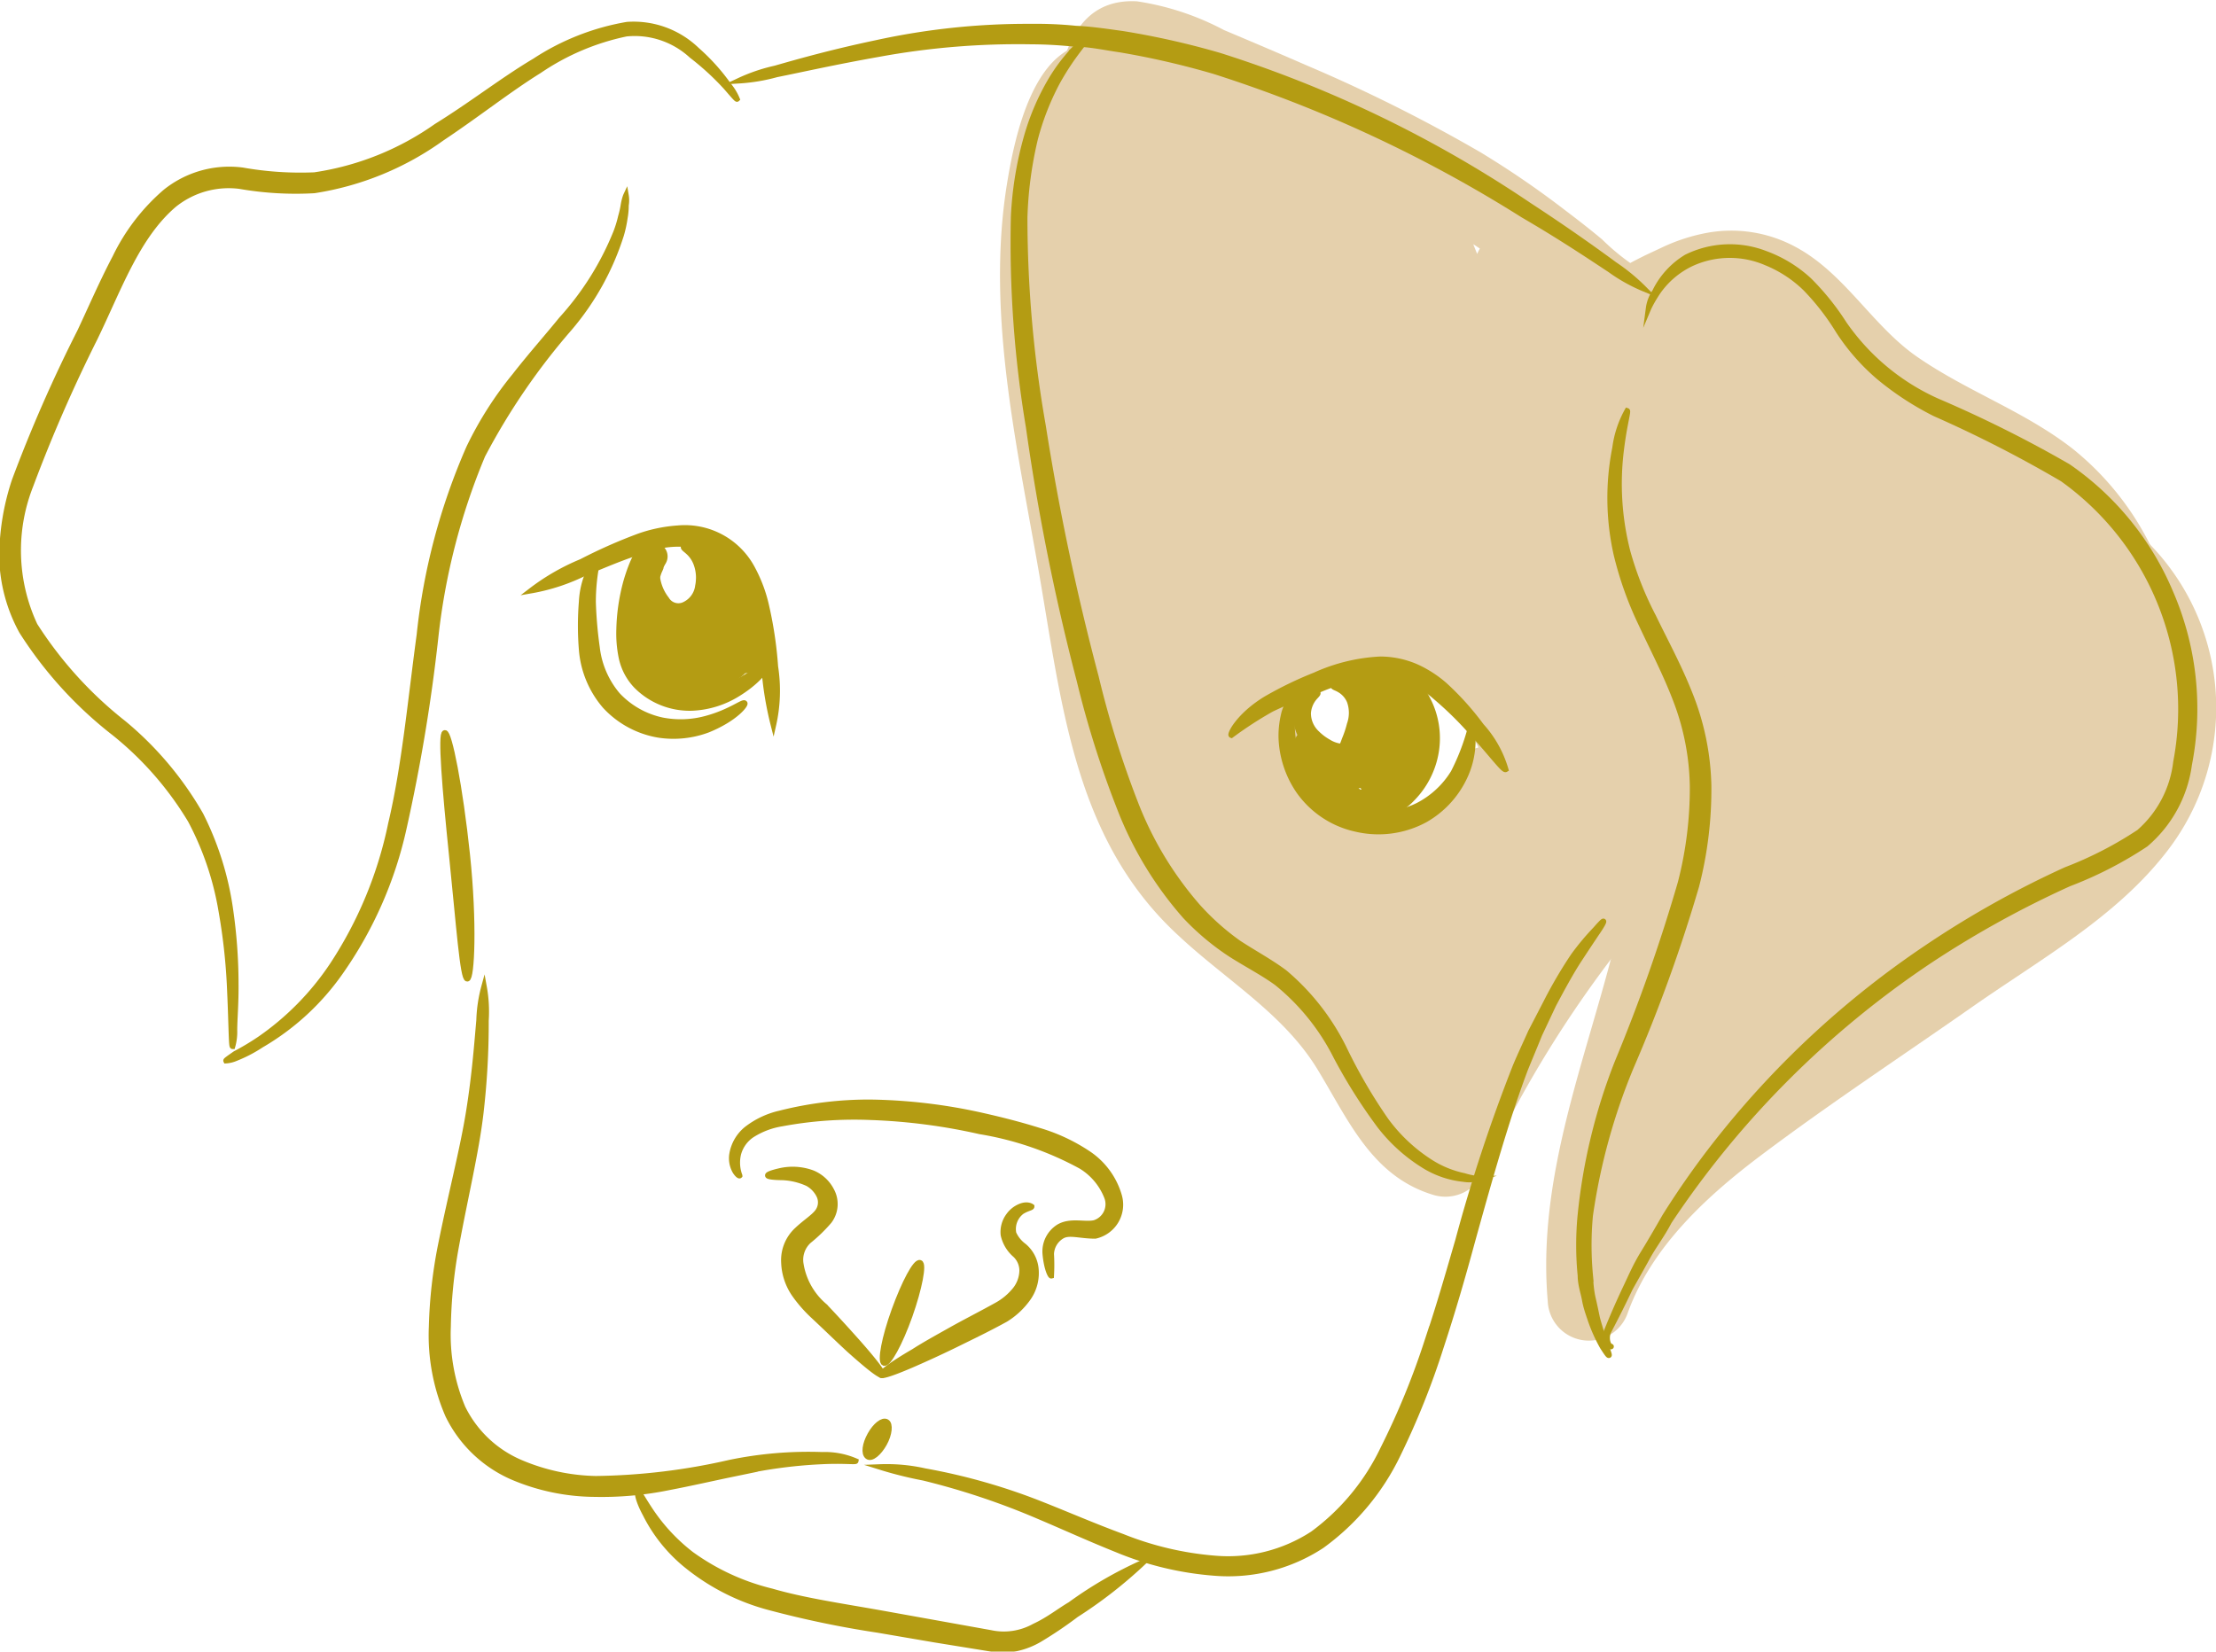 <svg xmlns="http://www.w3.org/2000/svg" viewBox="0 0 101.77 75.86"><defs><style>.cls-1{fill:#e5d0ac;}.cls-2,.cls-3{fill:#b49c13;}.cls-2{stroke:#b49c13;stroke-miterlimit:10;stroke-width:0.25px;}</style></defs><g id="Layer_2" data-name="Layer 2"><g id="risba"><path class="cls-1" d="M53.29,12a6.25,6.25,0,0,0,.27,6,1.89,1.89,0,0,0,3.24,0,6.78,6.78,0,0,0-.13-6.47,1.89,1.89,0,0,0-2.11-.86,4.74,4.74,0,0,0-3.3,4.51,8.86,8.86,0,0,0,2.23,6.38,1.89,1.89,0,0,0,3.14-.83,12,12,0,0,0-2.42-10.14,1.88,1.88,0,0,0-2.94.38,16.58,16.58,0,0,0,.16,13.75c.81,1.76,3.48.79,3.49-1a30.79,30.79,0,0,0-1.14-8.54,1.89,1.89,0,0,0-3.61,0,15,15,0,0,0-.29,6.26q.36,3.39.74,6.76l3.68-.5a50.79,50.79,0,0,1-2.55-9.53c-.47-2.9-.93-6.22-.38-9.13.25-1.36,1.13-2.44,1.38-3.76A2.69,2.69,0,0,0,50.44,2c-2.92-.21-3.84,4.26-4.19,6.42-1,6.13.54,12.41,1.56,18.44S49.52,38.76,54.15,43c2.14,2,4.77,3.55,6.32,6.06,1.45,2.36,2.52,5,5.41,5.84A1.91,1.91,0,0,0,68,54.07a52.76,52.76,0,0,1,9.72-14.41c1.69-1.79-.82-4.17-2.65-2.66L72.2,39.37a1.89,1.89,0,0,0,0,2.65,1.91,1.91,0,0,0,2.65,0c5.46-4.41,2.18-11.77,1.34-17.36l-3.62,1c.54,2.42,1.17,5.05.55,7.52-.55,2.2-2.12,3.85-3.71,5.38-3.24,3.13-7.16,6.68-6.67,11.65.17,1.71,2.55,2.74,3.5.95,2.32-4.35,7.39-6.33,9.86-10.65A1.89,1.89,0,0,0,73.53,38q-3.19,1.69-6.21,3.69l2.57,2.57a40.91,40.91,0,0,1,2.79-5.33c1.16-1.87-1.41-3.66-3-2.27l-3.41,3.07,3.13,1.82.84-4.86c.34-2-2.34-3.44-3.43-1.45-.93,1.72-3.12,4.31-5,2.15a13.36,13.36,0,0,1-2.78-7.17,1.91,1.91,0,0,0-1.63-1.84,1.85,1.85,0,0,0-2,1.34L55.16,31c-.25,1.48,1.26,3.1,2.76,2.12,2-1.35,4.36-2.65,6.84-1.7a5.71,5.71,0,0,1,3.61,4.46c.4,2.37,4,1.36,3.62-1a9.41,9.41,0,0,0-5.91-7c-3.56-1.4-7,0-10.06,2L58.78,32,59,30.67l-3.68-.5c.38,3.71,1.75,8.68,5.09,10.86,3.82,2.5,7.85-.57,9.69-4l-3.42-1.44-.84,4.86A1.89,1.89,0,0,0,69,42.33l3.42-3.07-3-2.27a41.44,41.44,0,0,0-2.79,5.32c-.67,1.55.83,3.72,2.57,2.57a68.11,68.11,0,0,1,6.21-3.69l-2.57-2.57C70.41,42.9,65.35,44.85,63,49.27l3.49.94c-.48-4.83,4.72-7.74,7.44-11a12.27,12.27,0,0,0,3-6.45,23.83,23.83,0,0,0-.79-8.14,1.9,1.9,0,0,0-2.31-1.31,1.93,1.93,0,0,0-1.31,2.31c.63,4.14,3.72,10.41-.37,13.71L74.85,42l2.87-2.36L75.07,37A56,56,0,0,0,64.76,52.18l2.12-.87c-1.2-.34-1.79-1.64-2.35-2.65A19.27,19.27,0,0,0,62,44.94c-2.16-2.35-5.13-3.94-7-6.54-2.12-2.91-2.56-6.7-3.14-10.15-.65-3.82-1.42-7.64-1.88-11.48a31.73,31.73,0,0,1-.22-6.16,15,15,0,0,1,.54-3,12.37,12.37,0,0,1,.45-1.38c.07-.18.17-.35.23-.52.32-.86.35.16-.51,0l-.95-.26c-.14-1-.31-1.21-.5-.74a7,7,0,0,0-.36.66,10.62,10.62,0,0,0-.5,1.21,12.64,12.64,0,0,0-.59,2.91,30.83,30.83,0,0,0,.16,6.37,51.48,51.48,0,0,0,3,12.77A1.9,1.9,0,0,0,52.74,30a1.85,1.85,0,0,0,1.63-1.84l-.69-6.27a14,14,0,0,1,.1-5.76H50.17a27.1,27.1,0,0,1,1,7.55l3.49-.95a12.46,12.46,0,0,1-.15-10l-2.95.38A8,8,0,0,1,53,19.69l3.13-.83a5,5,0,0,1-1.15-3c0-.49,0-1.52.56-1.67l-2.11-.86a2.88,2.88,0,0,1,.12,2.69H56.8a2.36,2.36,0,0,1-.27-2.21,1.94,1.94,0,0,0-.67-2.57,1.89,1.89,0,0,0-2.57.68Z"/><path class="cls-1" d="M78.31,32.81l.34,3.56a1.88,1.88,0,0,0,3.75,0,19.71,19.71,0,0,0-2-11c-1-2-3.78-.51-3.43,1.45l1.55,8.61,3.61-1a47.24,47.24,0,0,0-3.53-10.27,1.86,1.86,0,0,0-2.34-.76,1.91,1.91,0,0,0-1.09,2.21,58.16,58.16,0,0,0,2.11,9.09c.6,1.89,4,1.69,3.68-.5l-2-15.5-3.68.49q2,7.86,4.51,15.58c.63,2,3.72,1.69,3.69-.49L83.19,18l-3.69.5L82,33.67c.34,2.14,3.64,1.54,3.68-.5l.23-11.88-3.69.49,2.15,12.56c.36,2.12,3.67,1.56,3.68-.5l0-8.87-3.68.5a57.89,57.89,0,0,1,.87,8.61,1.88,1.88,0,0,0,3.68.5l1.9-7-3.68-.5.37,7.63c.1,2.05,3.14,2.63,3.68.5l1.86-7.28-3.68-.5L89,34.78c-.11,2.15,3.11,2.5,3.68.5L94.77,28l-3.68-.5a55,55,0,0,0,.11,6.91,1.88,1.88,0,0,0,3.68.5l2.35-6.27-3.68-.5L93.81,34c.08,1.69,2.68,2.76,3.49.94a17.41,17.41,0,0,0,1.47-5.39c.23-2.08-3.29-2.57-3.68-.49a12.26,12.26,0,0,0,.06,5c.41,1.85,3.14,1.72,3.62,0l.57-2-3.69-.5A8.73,8.73,0,0,0,96,34.63a1.89,1.89,0,0,0,3.61,0,13.24,13.24,0,0,0-4.4-14C93,18.9,90.39,18,88.09,16.42,86,15,84.72,12.53,82.42,11.32a6.2,6.2,0,0,0-4-.63,8.43,8.43,0,0,0-2.08.67l-.79.37c-.26.13-.52.26-.77.4.27.16.32.16.16,0A10.33,10.33,0,0,1,73.58,11c-.56-.47-1.13-.91-1.71-1.35A42.16,42.16,0,0,0,68,7,72.2,72.2,0,0,0,60,3c-1.26-.55-2.53-1.09-3.79-1.62a12.42,12.42,0,0,0-4-1.32c-3.86-.2-3.77,4.87-3.91,7.53a40.76,40.76,0,0,0,1,11.12A1.86,1.86,0,0,0,51.37,20,1.9,1.9,0,0,0,53,18.16L54.72,4.6H51q.16,3.63.32,7.27a21.43,21.43,0,0,0,1,6.51,1.88,1.88,0,0,0,3.68-.5q.42-6.3.51-12.62H52.69c.45,5.33,1,10.68,3.41,15.53,1,2,3.79.52,3.43-1.44A81.37,81.37,0,0,1,58.24,4.57l-3.69.5L61,24.15a1.88,1.88,0,0,0,3.62-1q-1.21-8.91-3.29-17.67L57.88,6.92A148,148,0,0,1,64.6,26c.65,2.34,4.16,1.36,3.61-1L64.4,8.49l-3.62,1,6.85,17.06a1.88,1.88,0,0,0,3.62-1,98.94,98.94,0,0,0-4-15.33l-3.61,1a89.06,89.06,0,0,0,7.92,15.91A1.89,1.89,0,0,0,75,25.67q-1.65-7-3.61-13.86L68,13.25l5.78,11.14c.82,1.58,3.71.92,3.49-.95A50.51,50.51,0,0,0,75.31,14l-3.62,1,3.71,9.58a1.88,1.88,0,0,0,3.62-1l-1.27-6L74.33,19a14.58,14.58,0,0,1,1.79,3.26c.71,1.88,3.7,1.75,3.68-.5a52.47,52.47,0,0,0-.42-6.39l-3.69.5,1.37,3.24a1.9,1.9,0,0,0,2,1.34,1.86,1.86,0,0,0,1.63-1.84l-.17-4-3.69.49a41.87,41.87,0,0,0,2.9,6.53c1.07,1.95,3.81.56,3.42-1.44a39,39,0,0,1-.65-5.7l-3.68.5a40.56,40.56,0,0,0,3.57,7.82,1.89,1.89,0,0,0,3.5-.95A22.4,22.4,0,0,0,85.5,17l-3.62,1c1.08,2.59,2.24,5.13,3.52,7.63.87,1.69,3.5.85,3.5-.95v-4.3l-3.69.5,1.94,5.23c.56,1.54,3.29,2,3.61,0a26,26,0,0,0,.33-5.78H87.34a30,30,0,0,0,1.49,6.88c.47,1.37,2.7,2,3.43.45l1.27-2.8-2.94.38c1,1.23,2.4,2.31,4.12,2.06a3.18,3.18,0,0,0,2.82-3.12l-3.68.5a10.39,10.39,0,0,1,.62,2.63L97.67,26a2.35,2.35,0,0,0-3.52.26,2.31,2.31,0,0,0,1.4,3.53c2.33.66,3.32-3,1-3.62l-.27-.07L97.4,27l-.17-.23.26.94v-.28L97,28.71l-.48.26h-1L95,28.65c1.12.88,3.36.48,3.2-1.33a14.06,14.06,0,0,0-.76-3.63,1.88,1.88,0,0,0-3.68.5c0-1,.42-.26.3-.71,0-.21-.68-.69-.84-.89a1.89,1.89,0,0,0-2.95.38L89,25.78l3.43.44a25.88,25.88,0,0,1-1.36-5.88c-.24-2.36-3.89-2.45-3.75,0a21.94,21.94,0,0,1-.19,4.79h3.61l-1.93-5.24c-.7-1.9-3.68-1.73-3.68.5v4.3l3.49-.94C87.51,21.54,86.45,19.3,85.5,17a1.88,1.88,0,0,0-3.62,1,17.7,17.7,0,0,1,.31,3.91l3.49-1a35.9,35.9,0,0,1-3.2-6.92c-.64-1.92-3.77-1.72-3.68.5a44.25,44.25,0,0,0,.79,6.69L83,19.8a37.3,37.3,0,0,1-2.51-5.63c-.66-1.9-3.78-1.73-3.68.5l.17,4,3.68-.5L79.31,14.9a1.91,1.91,0,0,0-2.06-1.34,1.84,1.84,0,0,0-1.62,1.84,52.47,52.47,0,0,1,.42,6.39l3.69-.5a18,18,0,0,0-2.18-4.16,1.88,1.88,0,0,0-3.42,1.45l1.26,6,3.62-1L75.31,14c-.86-2.2-4.35-1.36-3.62,1a45.07,45.07,0,0,1,1.81,8.43L77,22.5,71.21,11.36c-1-1.9-4-.58-3.42,1.45q2,6.88,3.6,13.86l3.43-1.45a84,84,0,0,1-7.55-15c-.84-2.21-4.41-1.31-3.61,1a98.91,98.91,0,0,1,4,15.33l3.62-1-6.85-17c-.88-2.2-4.18-1.42-3.62,1L64.6,26l3.61-1A155.09,155.09,0,0,0,61.12,5c-.88-2-3.9-.54-3.43,1.44Q59.78,15.23,61,24.15l3.62-1L58.17,4.08c-.66-2-3.68-1.7-3.68.49a87.87,87.87,0,0,0,1.42,15.78l3.43-1.45c-2.11-4.22-2.51-9-2.9-13.64-.19-2.38-3.71-2.45-3.75,0q-.09,6.32-.51,12.62l3.68-.5a19.26,19.26,0,0,1-.84-6l-.3-6.78c-.1-2.47-3.45-2.34-3.75,0L49.24,18.16l3.69-.5A35.81,35.81,0,0,1,52,9.4a34.19,34.19,0,0,1,.25-4.17c0-.35.39-1.34.25-1.65s-.46.09-.45.15l1,.32a82.14,82.14,0,0,1,13.79,6.64c1,.63,2,1.31,3,2s2,1.78,3,2.54a3.2,3.2,0,0,0,3.07.47c1.23-.43,2.27-1.42,3.64-1.4,2,0,3.32,2.48,4.57,3.68a25.86,25.86,0,0,0,6.11,3.89,11,11,0,0,1,5.25,4.93,9.47,9.47,0,0,1,.51,6.8h3.61a5.67,5.67,0,0,1-.21-2.09c.17-2.14-3.12-2.49-3.68-.5l-.57,2h3.62a7.49,7.49,0,0,1-.06-3L95,29.55a11.8,11.8,0,0,1-1,3.5l3.49,1-.26-5.82a1.89,1.89,0,0,0-3.69-.5L91.27,34l3.68.5a55,55,0,0,1-.11-6.91c.1-2.15-3.11-2.5-3.68-.5l-2.07,7.24,3.69.5.36-7.37c.1-2.12-3.16-2.53-3.68-.5L87.6,34.2l3.68.49-.37-7.63c-.1-2.06-3.12-2.61-3.69-.5l-1.89,7,3.68.49a66.07,66.07,0,0,0-1-9.61c-.38-2.12-3.68-1.56-3.69.5l0,8.87,3.69-.5L85.81,20.79c-.37-2.14-3.64-1.55-3.68.5L81.9,33.17l3.68-.5L83.12,17.45c-.34-2.11-3.71-1.57-3.68.5l.25,16.35,3.68-.5q-2.48-7.72-4.51-15.58c-.52-2-4-1.65-3.69.5l2,15.5,3.68-.5a56.52,56.52,0,0,1-2.1-9.09l-3.43,1.45a43.55,43.55,0,0,1,3.16,9.36c.52,2.38,4,1.35,3.61-1l-1.54-8.62-3.43,1.44a16.22,16.22,0,0,1,1.51,9.1H82.4l-.34-3.56c-.23-2.38-4-2.41-3.75,0Z"/><path class="cls-1" d="M75.08,34.65c.8,8.64-4.75,16.43-4,25.11a1.89,1.89,0,0,0,3.69.5c1.1-3,3.59-5.3,6.1-7.19,3.15-2.37,6.46-4.55,9.69-6.81s6.67-4.16,9-7.21a10.76,10.76,0,0,0-6.84-17.17,1.93,1.93,0,0,0-2.3,1.31,1.89,1.89,0,0,0,1.31,2.31A7.16,7.16,0,0,1,98,33.32c-.5,4.32-4.91,6.63-8.11,8.87-3.74,2.61-7.57,5.12-11.2,7.88-3.25,2.47-6.09,5.29-7.52,9.19l3.68.5c-.76-8.64,4.8-16.43,4-25.11-.22-2.38-4-2.41-3.75,0Z"/><path class="cls-1" d="M86.8,26.62C80.66,30.38,78.16,37.41,76.13,44l3.61,1a34.39,34.39,0,0,1,3.59-9.81L79.9,33.68,74.84,49.75c-.62,2,2.53,3.39,3.43,1.44,2.63-5.72,5.28-11.57,9.28-16.49l-2.94-2.27L77,47.37a1.88,1.88,0,0,0,3.24,1.89l9-14.95L86,32.41a106,106,0,0,0-4.53,11.11c-.58,1.71,2,3.29,3.14,1.82l7-8.76-3-2.27-4.49,8.93c-.9,1.79,1.51,4,2.94,2.28a103.71,103.71,0,0,1,7.65-8.31l-3-2.27q-2.13,3.14-4,6.42c-1,1.81,1.48,3.88,2.94,2.27A47.83,47.83,0,0,1,96.87,38L94.3,35.43l-2.62,3.45c-1.12,1.48,1.09,3.64,2.56,2.57l3.11-2.27-2.27-2.94A27.71,27.71,0,0,1,84.55,43,14.9,14.9,0,0,0,79,46.14a68.12,68.12,0,0,0-4.82,5.63c-1.54,1.84,1.1,4.51,2.65,2.65a68.12,68.12,0,0,1,4.82-5.63c1.54-1.49,3.56-2,5.49-2.74a31.08,31.08,0,0,0,10.63-7.16c1.43-1.47-.49-4.24-2.27-2.94l-3.11,2.26,2.57,2.56,2.62-3.45c1.11-1.46-1.11-3.69-2.57-2.57A54.55,54.55,0,0,0,88.13,41l3,2.28c1.26-2.19,2.6-4.34,4-6.43,1.21-1.8-1.46-3.73-2.95-2.27a107.13,107.13,0,0,0-7.64,8.3l2.94,2.28L92,36.2c.89-1.78-1.54-4-3-2.27l-7,8.76,3.14,1.83a95.28,95.28,0,0,1,4.15-10.21c1-2.16-2-4-3.24-1.9l-9,15,3.24,1.89,7.59-14.94c.9-1.78-1.53-4-2.95-2.27C80.67,37.25,77.81,43.24,75,49.3l3.43,1.44,5.06-16.06c.65-2.07-2.34-3.23-3.43-1.45a37.49,37.49,0,0,0-4,10.72,1.87,1.87,0,0,0,3.61,1c1.73-5.53,3.72-11.88,9-15.08,2-1.26.17-4.5-1.9-3.24Z"/><path class="cls-1" d="M52.07,24.29c-2.88.58-2.32,4.31-2,6.41a21.36,21.36,0,0,0,2.53,7.05,22.18,22.18,0,0,0,11.1,9.63,1.86,1.86,0,0,0,2.12-.86l1.53-3.47a1.88,1.88,0,0,0-3.24-1.89c-.68.92-2.61-1.13-3-1.59a28.19,28.19,0,0,1-3.45-4.47c-1.64-2.7-2.55-6.29-.5-9.06,2.34-3.18,6.52-1.16,9,.76,3,2.33,5.44,5.93,4.15,9.84l3.68.5c-.25-2.89-.43-5.8-.78-8.68a4.25,4.25,0,0,0-4.61-4c-2.41.12-4.69,1.27-7,1.75a30.11,30.11,0,0,1-8.53.47l1.62,2.83A97.39,97.39,0,0,0,60,17.86c.8-2.08-2.31-3.12-3.43-1.45q-2.88,4.34-5.38,8.9a1.9,1.9,0,0,0,1.62,2.82c2.13.27,3.44-1.56,4.51-3.09A10.87,10.87,0,0,1,62,21.33l-2.75-2.12a19.83,19.83,0,0,1-3.66,6.72l2.65,2.65A14.09,14.09,0,0,1,62,25.33l-2.82-1.62a.23.23,0,0,1-.33.22l.67,2.57a4,4,0,0,1,3-2.33l-2.31-2.31a23.58,23.58,0,0,1-2.48,4.58,1.89,1.89,0,0,0,1.12,2.75,3.64,3.64,0,0,0,3.2-.61c1-.65,1.32-1.12,2.45-.41a27.32,27.32,0,0,1,3.08,2.52l3.65,3.1,2.27-2.94A28.83,28.83,0,0,1,67.36,27l-.38,3,.07.09a1.88,1.88,0,0,0,1.87-1.87,1.92,1.92,0,0,0-1.87-1.88,3.61,3.61,0,0,0-2,.42,1.89,1.89,0,0,0-.38,2.95,32.89,32.89,0,0,0,6.84,4.44c1.78.85,4-1.47,2.27-3L70,27.88a32.35,32.35,0,0,0-3.66-2.95,5.25,5.25,0,0,0-3.92-.84,5.46,5.46,0,0,0-1.78.87c-.22.15-.45.31-.67.48s-.38.07-.17.13l1.12,2.76a28.2,28.2,0,0,0,2.86-5.47c.57-1.43-1.06-2.57-2.31-2.31a7.58,7.58,0,0,0-5.21,4.05,1.93,1.93,0,0,0,.68,2.57,4,4,0,0,0,6-3.46,1.9,1.9,0,0,0-2.82-1.62,17.18,17.18,0,0,0-4.52,3.84c-1.52,1.84,1.1,4.51,2.65,2.65a24.29,24.29,0,0,0,4.62-8.37c.55-1.71-1.37-2.73-2.75-2.12a13.74,13.74,0,0,0-4.46,3.16,18.49,18.49,0,0,0-1.68,2.17c-.17.25-.34.47-.53.7-.34.41-.2.3-.56.26l1.62,2.82q2.49-4.56,5.38-8.9l-3.43-1.44a89.57,89.57,0,0,1-5,10.79A1.9,1.9,0,0,0,53,30.47a35.36,35.36,0,0,0,13.77-1.79A5,5,0,0,1,69,28.23c.62.12.48.63.54,1.32.22,2.53.45,5.06.67,7.59a1.89,1.89,0,0,0,3.69.5c1.43-4.36-.39-8.9-3.49-12-2.92-3-7.32-5.72-11.65-4.82-3.85.8-6.08,4.42-6.49,8.11-.47,4.19,1.81,8,4.33,11.16,1.35,1.69,2.82,3.63,4.85,4.51a4.77,4.77,0,0,0,5.92-1.51l-3.24-1.89-1.53,3.47,2.12-.86a17.88,17.88,0,0,1-8.2-6.83,18.49,18.49,0,0,1-2.25-4.78,17.46,17.46,0,0,1-.6-2.67,14,14,0,0,1-.12-1.44,3.59,3.59,0,0,0,0-.47c.06-.33-.1-.22-.47.33,2.37-.48,1.37-4.09-1-3.62Z"/><path class="cls-2" d="M10.38,48.72a1.37,1.37,0,0,0,.45-.11A6.38,6.38,0,0,0,12,48a11.48,11.48,0,0,0,3.61-3.31,18.37,18.37,0,0,0,2.94-6.66A80.55,80.55,0,0,0,20,29.33a30,30,0,0,1,2.16-8.41,30.48,30.48,0,0,1,4-5.85,12.31,12.31,0,0,0,2.37-4.28A5.48,5.48,0,0,0,28.7,10a3.14,3.14,0,0,0,.05-.57,1.38,1.38,0,0,0,0-.46s-.07.15-.12.45a4.14,4.14,0,0,1-.12.53,5.22,5.22,0,0,1-.22.72,13.36,13.36,0,0,1-2.51,4c-.64.79-1.39,1.63-2.14,2.59a16.5,16.5,0,0,0-2.1,3.3,28.82,28.82,0,0,0-2.28,8.6c-.42,3.11-.69,6.07-1.31,8.68a18.59,18.59,0,0,1-2.7,6.51,12.64,12.64,0,0,1-3.33,3.38,11.88,11.88,0,0,1-1.12.67C10.5,48.61,10.37,48.7,10.38,48.72Z"/><path class="cls-2" d="M33.85,4.55a2.48,2.48,0,0,0-.39-.64A9.37,9.37,0,0,0,32,2.29,4.18,4.18,0,0,0,28.8,1.13,11.15,11.15,0,0,0,24.56,2.8c-1.45.86-2.9,2-4.52,3a13,13,0,0,1-5.6,2.24,15.25,15.25,0,0,1-3.3-.22,4.68,4.68,0,0,0-3.55,1,9.29,9.29,0,0,0-2.3,3c-.59,1.12-1.08,2.26-1.62,3.41a66.64,66.64,0,0,0-3,6.84,11.21,11.21,0,0,0-.58,3.57A7.39,7.39,0,0,0,1,29a18.45,18.45,0,0,0,4.26,4.68,15.09,15.09,0,0,1,3.49,4,13.65,13.65,0,0,1,1.41,4.16,27.1,27.1,0,0,1,.38,3.34c.09,1.85.08,2.88.14,2.88a2.4,2.4,0,0,0,.09-.74c0-.49.07-1.22.06-2.15a23.92,23.92,0,0,0-.25-3.4,14,14,0,0,0-1.36-4.34,15.37,15.37,0,0,0-3.54-4.21A18.14,18.14,0,0,1,1.6,28.72a8.12,8.12,0,0,1-.19-6.43,69,69,0,0,1,2.94-6.74C5.45,13.29,6.29,10.85,8,9.4a4,4,0,0,1,3-.85,15,15,0,0,0,3.43.2,13.54,13.54,0,0,0,5.86-2.4c1.65-1.1,3.07-2.23,4.47-3.1a11.12,11.12,0,0,1,4-1.7,3.85,3.85,0,0,1,3,1A12.29,12.29,0,0,1,33.34,4C33.66,4.37,33.83,4.57,33.85,4.55Z"/><path class="cls-2" d="M73.89,62.25c.06,0-.23-.59-.53-1.68-.06-.28-.12-.58-.2-.92s-.11-.71-.13-1.1a14.71,14.71,0,0,1,0-2.71A28.11,28.11,0,0,1,74.91,49a71.75,71.75,0,0,0,3-8.31,17.84,17.84,0,0,0,.56-4.61,12,12,0,0,0-.88-4.25c-.51-1.28-1.13-2.41-1.65-3.49a15.29,15.29,0,0,1-1.19-3,12.56,12.56,0,0,1-.29-4.72c.14-1.13.33-1.73.27-1.75a4.76,4.76,0,0,0-.56,1.7,11.81,11.81,0,0,0,.06,4.89,16,16,0,0,0,1.14,3.2c.51,1.1,1.11,2.24,1.58,3.47a11.5,11.5,0,0,1,.78,4,17.41,17.41,0,0,1-.55,4.41,78.38,78.38,0,0,1-2.9,8.25,26.21,26.21,0,0,0-1.7,7,14.22,14.22,0,0,0,0,2.8c0,.41.14.79.2,1.13s.18.66.27.93a7.43,7.43,0,0,0,.55,1.22C73.77,62.13,73.86,62.27,73.89,62.25Z"/><path class="cls-2" d="M75.71,14.16s.11-.26.39-.69a3.9,3.9,0,0,1,1.66-1.4,4.22,4.22,0,0,1,3.36,0,5.6,5.6,0,0,1,1.8,1.18,11.15,11.15,0,0,1,1.51,1.95,9.73,9.73,0,0,0,1.87,2.13A13.48,13.48,0,0,0,88.86,19a57.17,57.17,0,0,1,5.86,3,13,13,0,0,1,5.21,13,5.05,5.05,0,0,1-1.69,3.22,17.16,17.16,0,0,1-3.36,1.73,44.09,44.09,0,0,0-6.44,3.61,42.08,42.08,0,0,0-9.19,8.41,39,39,0,0,0-2.79,3.9c-.35.61-.68,1.18-1,1.7s-.53,1-.75,1.47c-.43.9-.72,1.6-.92,2.09a.78.78,0,0,0,0,.62c.09.12.19.11.2.1s-.07,0-.13-.13a.75.75,0,0,1,0-.54c.24-.46.59-1.13,1-2,.24-.43.51-.9.8-1.43s.66-1,1-1.65a43.15,43.15,0,0,1,12-12,45.85,45.85,0,0,1,6.36-3.51,17.83,17.83,0,0,0,3.52-1.81,5.82,5.82,0,0,0,2-3.66,13.41,13.41,0,0,0-.87-7.93,13.26,13.26,0,0,0-4.69-5.76,56.41,56.41,0,0,0-6-3,10.32,10.32,0,0,1-4.29-3.56,11.67,11.67,0,0,0-1.61-2,6,6,0,0,0-2-1.22,4.51,4.51,0,0,0-3.63.16A3.79,3.79,0,0,0,76,13.4,1.76,1.76,0,0,0,75.71,14.16Z"/><path class="cls-2" d="M75.51,13.27a8.84,8.84,0,0,0-1.36-1.12c-.91-.67-2.24-1.62-3.94-2.73A55,55,0,0,0,56,2.55a36.87,36.87,0,0,0-4.44-1c-.73-.1-1.44-.21-2.15-.24a18.11,18.11,0,0,0-2.07-.09,32.49,32.49,0,0,0-7.1.75c-2,.42-3.56.86-4.64,1.17a8,8,0,0,0-1.67.57,8.39,8.39,0,0,0,1.74-.29c1.1-.22,2.69-.58,4.67-.93a35.4,35.4,0,0,1,7-.58,19.84,19.84,0,0,1,2,.11c.69,0,1.39.16,2.1.26a37.72,37.72,0,0,1,4.34,1,61.73,61.73,0,0,1,14.17,6.6c1.72,1,3.09,1.92,4,2.52A7.69,7.69,0,0,0,75.51,13.27Z"/><path class="cls-2" d="M39.3,67.11a3.57,3.57,0,0,0-1.54-.29,17.81,17.81,0,0,0-4.25.36,29,29,0,0,1-6.15.74,9.26,9.26,0,0,1-3.47-.75,5.24,5.24,0,0,1-2.64-2.51,8.65,8.65,0,0,1-.67-3.72,22.33,22.33,0,0,1,.36-3.63c.42-2.3.93-4.39,1.14-6.18a36,36,0,0,0,.24-4.25,6.39,6.39,0,0,0-.09-1.56A6.64,6.64,0,0,0,22,46.86c-.09,1-.19,2.44-.47,4.19s-.82,3.8-1.29,6.14a21.94,21.94,0,0,0-.42,3.74A9.24,9.24,0,0,0,20.57,65a5.91,5.91,0,0,0,3,2.86,9.78,9.78,0,0,0,3.74.77,15.34,15.34,0,0,0,3.41-.31c1-.19,2-.42,2.87-.6a22.06,22.06,0,0,1,4.15-.59C38.74,67.08,39.29,67.16,39.3,67.11Z"/><path class="cls-2" d="M40.72,65.31c-.18-.11-.52.16-.76.59s-.3.86-.12,1,.53-.16.77-.59S40.9,65.41,40.72,65.31Z"/><path class="cls-2" d="M40.41,67.38a17.92,17.92,0,0,0,2,.5,33.73,33.73,0,0,1,5.32,1.78c1.09.46,2.27,1,3.59,1.53a14.54,14.54,0,0,0,4.43,1.06A7.83,7.83,0,0,0,60.7,71a11.09,11.09,0,0,0,3.49-4.17,36.21,36.21,0,0,0,2-5c.54-1.64,1-3.24,1.41-4.75.83-3,1.61-5.76,2.46-8,.22-.54.44-1.06.64-1.56l.64-1.36c.44-.83.83-1.54,1.19-2.09s.66-1,.85-1.28.28-.45.26-.47-.15.12-.38.38a11.57,11.57,0,0,0-1,1.2A20.6,20.6,0,0,0,71,46.05l-.7,1.35c-.22.5-.46,1-.7,1.57a74.59,74.59,0,0,0-2.64,8c-.44,1.51-.89,3.1-1.44,4.71a35.1,35.1,0,0,1-2,4.86,10.4,10.4,0,0,1-3.23,3.91,7.11,7.11,0,0,1-4.49,1.13,14.5,14.5,0,0,1-4.25-1c-1.3-.48-2.5-1-3.61-1.44a27.82,27.82,0,0,0-5.46-1.57A8,8,0,0,0,40.41,67.38Z"/><path class="cls-2" d="M52.51,71.76a18.4,18.4,0,0,0-3.36,1.94c-.51.3-1,.7-1.65,1a2.88,2.88,0,0,1-2,.3l-5.06-.91c-1.8-.32-3.52-.57-5-1a10.54,10.54,0,0,1-3.69-1.7,8.47,8.47,0,0,1-1.87-2c-.36-.54-.53-.88-.58-.86s0,.39.33,1a7.15,7.15,0,0,0,1.79,2.28,10.15,10.15,0,0,0,3.83,2,45.64,45.64,0,0,0,5.07,1.06l2.63.45,2.47.4a4,4,0,0,0,1.25,0,3.58,3.58,0,0,0,1.11-.44,18.6,18.6,0,0,0,1.64-1.11A20.86,20.86,0,0,0,52.51,71.76Z"/><path class="cls-2" d="M48.28,58.6a8.57,8.57,0,0,0,0-1,1,1,0,0,1,.5-.83c.33-.19.82,0,1.52,0a1.47,1.47,0,0,0,1.1-1.84A3.5,3.5,0,0,0,50,53a8.29,8.29,0,0,0-2.31-1.08c-.83-.26-1.69-.48-2.58-.68A24.92,24.92,0,0,0,40,50.63a16.56,16.56,0,0,0-4.19.51,3.9,3.9,0,0,0-1.52.72A1.88,1.88,0,0,0,33.62,53a1.21,1.21,0,0,0,.14.8c.1.16.19.22.21.2a1.71,1.71,0,0,1-.06-1,1.52,1.52,0,0,1,.61-.86,3.61,3.61,0,0,1,1.39-.53A18.12,18.12,0,0,1,40,51.32a26.83,26.83,0,0,1,5,.65,14.62,14.62,0,0,1,4.65,1.6A2.89,2.89,0,0,1,50.84,55a.9.9,0,0,1-.58,1.17c-.45.1-1.09-.13-1.63.18A1.33,1.33,0,0,0,48,57.57C48.06,58.27,48.24,58.61,48.28,58.6Z"/><path class="cls-2" d="M40.53,63.16c.07-.07-.39-.67-1.2-1.58-.41-.46-.9-1-1.45-1.58a3.19,3.19,0,0,1-1.11-2,1.18,1.18,0,0,1,.37-1,7.14,7.14,0,0,0,.94-.91,1.3,1.3,0,0,0,.1-1.42,1.71,1.71,0,0,0-.86-.79,2.63,2.63,0,0,0-1.54-.09c-.34.08-.52.15-.52.2s.2.08.54.09a3.1,3.1,0,0,1,1.29.28,1.27,1.27,0,0,1,.54.58.72.72,0,0,1-.1.74c-.19.24-.55.46-.91.8A1.89,1.89,0,0,0,36,58a2.74,2.74,0,0,0,.49,1.46,6.28,6.28,0,0,0,.88,1C38,61.05,38.5,61.54,39,62,39.86,62.77,40.45,63.24,40.53,63.16Z"/><path class="cls-2" d="M47.38,55.42s-.19-.15-.54,0a1.22,1.22,0,0,0-.52.42,1.26,1.26,0,0,0-.24.88,1.68,1.68,0,0,0,.55.92,1,1,0,0,1,.31.73,1.46,1.46,0,0,1-.31.86,2.85,2.85,0,0,1-.84.71c-.7.39-1.47.78-2.11,1.14s-1.24.69-1.72,1c-1,.58-1.55,1-1.5,1.08s.71-.15,1.74-.61c.52-.23,1.13-.51,1.8-.84s1.38-.67,2.18-1.11a3.54,3.54,0,0,0,1-.92,2,2,0,0,0,.4-1.32,1.56,1.56,0,0,0-.56-1.13,1.46,1.46,0,0,1-.47-.58,1,1,0,0,1,.38-1C47.19,55.49,47.38,55.48,47.38,55.42Z"/><path class="cls-2" d="M42.25,58c-.2-.07-.72.91-1.18,2.18s-.66,2.36-.47,2.43.73-.9,1.18-2.17S42.44,58.05,42.25,58Z"/><path class="cls-2" d="M35.52,33.3a7.17,7.17,0,0,0,.09-2.68,18.16,18.16,0,0,0-.44-2.9,6.69,6.69,0,0,0-.65-1.67,3.51,3.51,0,0,0-3.39-1.79,6.78,6.78,0,0,0-1.76.36A23.51,23.51,0,0,0,26.7,25.8a10.17,10.17,0,0,0-2.31,1.33,9.08,9.08,0,0,0,2.53-.84c.77-.3,1.66-.71,2.66-1a4.26,4.26,0,0,1,3.16,0,4,4,0,0,1,1.77,2.6,27.72,27.72,0,0,1,.58,2.77A15.23,15.23,0,0,0,35.52,33.3Z"/><path class="cls-2" d="M69.15,35.34a5.1,5.1,0,0,0-1.12-2,12.87,12.87,0,0,0-1.68-1.87,5.29,5.29,0,0,0-1.3-.84,4.18,4.18,0,0,0-1.66-.35,8.24,8.24,0,0,0-3,.73,17,17,0,0,0-2.25,1.09c-1.25.76-1.68,1.64-1.59,1.67a17.33,17.33,0,0,1,1.85-1.2,20.62,20.62,0,0,1,2.24-.91A8.49,8.49,0,0,1,63.39,31a3.94,3.94,0,0,1,2.52,1,16.13,16.13,0,0,1,1.71,1.68C68.54,34.69,69.05,35.4,69.15,35.34Z"/><path class="cls-2" d="M67.52,33.48a10.09,10.09,0,0,1-.77,2A4.12,4.12,0,0,1,65.11,37a4,4,0,0,1-2.67.3A3.82,3.82,0,0,1,60.2,35.9a4.39,4.39,0,0,1-.83-2.09,3.69,3.69,0,0,1,0-.88,1.42,1.42,0,0,1,.14-.62c.15-.32.38-.31.38-.36s0-.07-.17-.07a.65.65,0,0,0-.45.26,1.79,1.79,0,0,0-.32.71,4.22,4.22,0,0,0-.11,1,4.61,4.61,0,0,0,.79,2.46,4.34,4.34,0,0,0,2.65,1.77,4.5,4.5,0,0,0,3.16-.42,4.4,4.4,0,0,0,1.78-1.88,3.94,3.94,0,0,0,.42-1.67C67.64,33.7,67.57,33.48,67.52,33.48Z"/><path class="cls-2" d="M62.13,36.85s0,.18.18.38a1.29,1.29,0,0,0,1.09.25,2.62,2.62,0,0,0,1.44-.78,4,4,0,0,0,1-1.68,3.86,3.86,0,0,0,.06-2,3.81,3.81,0,0,0-.67-1.43c-.56-.72-1.11-.92-1.15-.84s.33.43.7,1.13a3.73,3.73,0,0,1,.34,2.88,3.81,3.81,0,0,1-.79,1.43,2.22,2.22,0,0,1-1,.73,1.15,1.15,0,0,1-.82,0C62.28,36.91,62.18,36.82,62.13,36.85Z"/><path class="cls-2" d="M61.23,31.51c0,.06.13.08.28.17a1.09,1.09,0,0,1,.47.53,1.57,1.57,0,0,1,0,1.06,4.64,4.64,0,0,1-.23.69c-.11.31-.12.31-.2.32a1.39,1.39,0,0,1-.54-.2,2.45,2.45,0,0,1-.53-.4,1.26,1.26,0,0,1-.4-.92,1.22,1.22,0,0,1,.25-.67c.11-.14.21-.21.19-.26s-.14-.08-.37,0a1.23,1.23,0,0,0-.59.83A1.67,1.67,0,0,0,60,34.14a2.66,2.66,0,0,0,.67.57,1.76,1.76,0,0,0,1,.32.8.8,0,0,0,.6-.35,2.1,2.1,0,0,0,.21-.48,6.53,6.53,0,0,0,.21-.79A1.94,1.94,0,0,0,62.44,32a1.23,1.23,0,0,0-.85-.56C61.34,31.38,61.22,31.47,61.23,31.51Z"/><path class="cls-2" d="M34.2,32.3c-.07-.1-.66.41-1.79.71a4.42,4.42,0,0,1-2,.07,3.92,3.92,0,0,1-2.05-1.16,4.1,4.1,0,0,1-.94-2.18,19.1,19.1,0,0,1-.18-2.08,9.11,9.11,0,0,1,.2-1.91s-.2.1-.37.43a3.92,3.92,0,0,0-.36,1.46,13.62,13.62,0,0,0,0,2.2,4.51,4.51,0,0,0,1.07,2.58,4.31,4.31,0,0,0,2.48,1.34,4.5,4.5,0,0,0,2.26-.24C33.79,33,34.27,32.35,34.2,32.3Z"/><path class="cls-2" d="M35.25,30.51c-.08-.09-.62.44-1.63.93a4.16,4.16,0,0,1-1.84.44,3,3,0,0,1-2-.84,2.26,2.26,0,0,1-.53-1,5.29,5.29,0,0,1-.13-1.13,11,11,0,0,1,.13-2,11,11,0,0,0,.31-1.87c-.09,0-.51.59-.83,1.76a9,9,0,0,0-.3,2.11,5.44,5.44,0,0,0,.11,1.3,2.67,2.67,0,0,0,.7,1.31,3.45,3.45,0,0,0,2.56,1,4.31,4.31,0,0,0,2.1-.66C34.92,31.23,35.32,30.57,35.25,30.51Z"/><path class="cls-2" d="M31.39,25.13c0,.11.39.23.59.78a1.85,1.85,0,0,1,.07,1,1.09,1.09,0,0,1-.6.85.63.63,0,0,1-.84-.24,2.08,2.08,0,0,1-.41-.92c-.12-.6,0-1-.09-1s-.42.32-.44,1.09a2.23,2.23,0,0,0,.38,1.28,1.38,1.38,0,0,0,.7.58,1.33,1.33,0,0,0,1-.05,1.59,1.59,0,0,0,.72-.63,2,2,0,0,0,.26-.8,2.06,2.06,0,0,0-.28-1.33,1.25,1.25,0,0,0-.72-.58C31.51,25,31.39,25.09,31.39,25.13Z"/><path class="cls-2" d="M20.43,33.66c-.21,0,0,2.56.32,5.67s.5,5.64.71,5.63.33-2.56,0-5.7S20.63,33.63,20.43,33.66Z"/><path class="cls-2" d="M67.84,54.13s-.21,0-.6-.12a4.65,4.65,0,0,1-1.59-.66,7.6,7.6,0,0,1-2-1.89,24,24,0,0,1-1.86-3.17A10.79,10.79,0,0,0,59,44.67c-.67-.5-1.42-.9-2.12-1.36A11.35,11.35,0,0,1,55,41.63a16,16,0,0,1-2.86-4.75,44.7,44.7,0,0,1-1.81-5.8A113.76,113.76,0,0,1,47.9,19.54,55.3,55.3,0,0,1,47.06,10a17.75,17.75,0,0,1,.48-3.62,12,12,0,0,1,1-2.57c.73-1.33,1.37-1.92,1.31-2s-.18.12-.47.4a8,8,0,0,0-1.09,1.42,11.12,11.12,0,0,0-1.13,2.61,16.14,16.14,0,0,0-.61,3.7,51.35,51.35,0,0,0,.69,9.68,102.19,102.19,0,0,0,2.33,11.63,45,45,0,0,0,1.86,5.89,16.45,16.45,0,0,0,3,4.94,11.54,11.54,0,0,0,2.1,1.76c.74.47,1.48.85,2.11,1.31a10.31,10.31,0,0,1,2.72,3.38,24.52,24.52,0,0,0,2,3.17A7.63,7.63,0,0,0,65.5,53.6a4.26,4.26,0,0,0,1.72.56A1.39,1.39,0,0,0,67.84,54.13Z"/><path class="cls-3" d="M30.15,30.59l.37.48a1.07,1.07,0,0,0,.32.35.93.93,0,0,0,.43.22l.33.05a1.29,1.29,0,0,0,.63-.17l.2-.14a1.53,1.53,0,0,0,.28-.29.66.66,0,0,0,.14-.2c0-.1.1-.22.14-.32s0,0,0-.06,0-.24.05-.36v0a1.79,1.79,0,0,0-.05-.42.36.36,0,0,0,0-.1c0-.1-.09-.22-.14-.32s0,0,0-.05l0,0a1.78,1.78,0,0,0-.21-.27l0,0a1.51,1.51,0,0,0-.28-.22l-.19-.08-.18-.08a2.47,2.47,0,0,0-.38,0h-.05a1.93,1.93,0,0,0-.42.06l-.33.14-.06,0a1.72,1.72,0,0,0-.59.58,2,2,0,0,0-.18.39s0,0,0,.06a1.59,1.59,0,0,0-.06.38v.08c0,.11,0,.25.05.35a.25.25,0,0,0,0,.07,2.44,2.44,0,0,0,.14.34,1.29,1.29,0,0,0,.45.45,1,1,0,0,0,.47.15,1,1,0,0,0,.5,0,1.23,1.23,0,0,0,.55-.32,2.13,2.13,0,0,0,.25-.34,1.54,1.54,0,0,0,.08-.19,1.89,1.89,0,0,0,.09-.21s0,0,0-.06,0-.25,0-.38v-.13a3,3,0,0,0-.07-.43,1.19,1.19,0,0,0-.08-.2c0-.06,0-.14-.09-.21l0-.05L32,28.67a.08.08,0,0,1,0,0l-.13-.09a.62.62,0,0,0-.28-.17l-.18-.07a2.2,2.2,0,0,0-.36,0h0l-.37.05h-.05l-.19.08-.19.08,0,0a2,2,0,0,0-.28.21l-.08.07c-.08.11-.18.22-.25.33a1.73,1.73,0,0,0-.1.24.7.7,0,0,0-.09.24c0,.12,0,.25-.06.37V30a2.1,2.1,0,0,0,0,.43s0,0,0,.05.09.23.14.34l0,.05c.07.09.14.2.22.29a1,1,0,0,0,.4.25.91.91,0,0,0,.49.11l.33,0a1,1,0,0,0,.42-.23.61.61,0,0,0,.23-.22.93.93,0,0,0,.22-.43l.05-.33a1.29,1.29,0,0,0-.17-.63,2.55,2.55,0,0,1-.25-.46l.13.3a2.72,2.72,0,0,1-.19-.69,1,1,0,0,0-.22-.43,1.07,1.07,0,0,0-.35-.32,1,1,0,0,0-.47-.15,1,1,0,0,0-.5,0,1.21,1.21,0,0,0-.74.57l-.13.3a1.23,1.23,0,0,0,0,.66,3,3,0,0,0,.15.61,4.35,4.35,0,0,0,.41.84l2-1.51,0,0,.19.26s0-.05,0-.08l.12.3a.44.44,0,0,1,0-.1l0,.33V30l0,.33a.65.65,0,0,1,0-.13l-.13.3a1,1,0,0,1,.08-.14l-.2.26a.47.47,0,0,1,.1-.1l-.25.19.1-.06-.3.13.1,0-.33.05a.14.14,0,0,1,.09,0l-.34-.05h.05l-.55-.32.05.06L30,30.2l.08.13L30,30a.57.57,0,0,1,0,.14l0-.33V30l0-.33a.42.42,0,0,1,0,.15l.13-.3-.06.11.19-.25h0l2,.26,0,0,.13.3a.19.19,0,0,1,0-.08l0,.33v-.09l0,.33a.29.29,0,0,1,0-.09l-.12.29.07-.11-.2.25.08-.08-.25.2a.21.21,0,0,1,.1-.06l-.3.12.08,0-.33.05a.14.14,0,0,1,.09,0l-.33-.05.08,0-.3-.12.06,0-.25-.19.06.06-.2-.25a.22.22,0,0,1,.05.08l-.12-.3a.5.5,0,0,1,0,.13l0-.33v.13l0-.33,0,.11.13-.3-.05.07.2-.25-.06.06.25-.2-.07.05,1.71.45-.37-.48A1,1,0,0,0,32,29a1.16,1.16,0,0,0-.92-.25,1,1,0,0,0-.47.15,1.27,1.27,0,0,0-.57.75L30,30a1.24,1.24,0,0,0,.17.63Z"/><path class="cls-3" d="M30.36,31a2.38,2.38,0,0,0,1.63.72,2.41,2.41,0,0,0,1.66-.62l-1.77-1.77a3.07,3.07,0,0,1-.26.25l.25-.2a1,1,0,0,1-.25.16l.29-.13a.48.48,0,0,1-.17.05l.34,0h-.15l.33,0-.14,0,.29.12-.08-.05.25.2-.1-.1.19.25a.2.2,0,0,1,0-.08l.12.3a.29.29,0,0,1,0-.09l0,.33a.28.28,0,0,1,0-.09L30.9,31.29a2.51,2.51,0,0,0,2.33.25,2.88,2.88,0,0,0,1.1-.72A2.36,2.36,0,0,0,35,29.63l-1.54.88h.05l-.29-.13.09.05L33,30.25a.46.46,0,0,1,.07.07l-.19-.25.06.09-.13-.3a.17.17,0,0,1,0,.1l0-.33v.05a1.37,1.37,0,0,0,.37.88,1.24,1.24,0,0,0,2.13-.88V29a1.26,1.26,0,0,0-1.25-1.25A1.28,1.28,0,0,0,32.8,29v.55h2.5c0-.33,0-.66,0-1a1.33,1.33,0,0,0-.69-1.13,1.87,1.87,0,0,0-.83-.22,1.9,1.9,0,0,0-1.89,1.43l2.41.66a2,2,0,0,0,0-.93,1.79,1.79,0,0,0-.43-.73,1.43,1.43,0,0,0-1-.43,1.38,1.38,0,0,0-.69.19,1.59,1.59,0,0,0-.5.5,1.24,1.24,0,0,0-.12,1,1.26,1.26,0,0,0,2.08.56,3.31,3.31,0,0,0,.8-3,1.26,1.26,0,0,0-1.54-.88A1.28,1.28,0,0,0,32,27.06l0,.18,0-.33a2.57,2.57,0,0,1,0,.48l0-.33a2.44,2.44,0,0,1-.14.53l.12-.3a1.76,1.76,0,0,1-.24.42l.19-.25a1.34,1.34,0,0,1-.11.14l2,1.51,0,0-.19.25,0,0-.25.2h0l-.3.12h-.58l-.3-.12h0L32,29.33l.08.08-.2-.25a.75.75,0,0,1,.07.12l-.13-.3a.74.74,0,0,1,0,.14l-.05-.33a.28.28,0,0,1,0,.09l0-.34v.05a1.4,1.4,0,0,0,.12,1,1.25,1.25,0,0,0,2.29-.3l0-.13-.12.3a.75.75,0,0,1,.07-.12l-.2.26.13-.13-.25.2a.51.51,0,0,1,.16-.09l-.3.12.18,0-.33,0h.13l-.33,0a.48.48,0,0,1,.17.05l-.3-.13.08.05-.62-1.08,0,1a1.25,1.25,0,0,0,2.5,0V29H32.8v.73h2.5a1.79,1.79,0,0,0-.36-1,1.63,1.63,0,0,0-.87-.58,1.27,1.27,0,0,0-1,.12,1.23,1.23,0,0,0-.57.75,1.67,1.67,0,0,1-.08.3l.12-.3a.92.92,0,0,1-.16.27l.2-.25a3,3,0,0,1-.25.25l.25-.2a1.41,1.41,0,0,1-.35.21l.3-.12a2.62,2.62,0,0,1-.4.11l.33,0a1.77,1.77,0,0,1-.4,0l.33,0a1.11,1.11,0,0,1-.3-.08l.3.13a1.48,1.48,0,0,1-.27-.16,1.25,1.25,0,0,0-1.71.45,1.24,1.24,0,0,0-.17.63,1.5,1.5,0,0,0,.46,1.18,1.84,1.84,0,0,0,1.19.53,2.27,2.27,0,0,0,1.72-.82A1.26,1.26,0,0,0,32.77,29a1.48,1.48,0,0,0-.89.37l0,0,.26-.19-.22.13.3-.13a1,1,0,0,1-.3.08l.34,0h-.31l.33,0a1.37,1.37,0,0,1-.29-.07l.3.12a1,1,0,0,1-.23-.12l.26.19a.5.5,0,0,1-.15-.14A1.25,1.25,0,0,0,30.36,31Z"/><path class="cls-3" d="M32.79,30.57a9.69,9.69,0,0,1-.78-.79q-.2-.21-.36-.42s-.06-.08,0,0l-.09-.13c-.06-.07-.11-.15-.16-.22a10,10,0,0,1-.57-.92c-.09-.16-.18-.33-.26-.5a2.72,2.72,0,0,1-.11-.25l-.05-.11,0-.08a.65.65,0,0,0-.77-.44.62.62,0,0,0-.44.77,10.65,10.65,0,0,0,2.76,4,.62.62,0,0,0,.88-.88Z"/><path class="cls-3" d="M30.19,28.64a6.3,6.3,0,0,1-.05-.75c0-.12,0-.24,0-.37s0-.12,0-.18a.25.25,0,0,0,0-.08c0,.08,0,.08,0,0,.05-.25.1-.49.17-.73s.08-.23.13-.35.07-.17,0-.05l.09-.19a.63.63,0,1,0-1.08-.63,5.94,5.94,0,0,0-.56,3.32.67.67,0,0,0,.18.44.63.63,0,0,0,.45.18c.3,0,.67-.28.62-.62Z"/><path class="cls-3" d="M30.05,26.26a.63.63,0,0,0,0-1.25.63.63,0,0,0,0,1.25Z"/><path class="cls-3" d="M30.35,31l.42.56a.4.4,0,0,0,.16.18.56.56,0,0,0,.46.12.48.48,0,0,0,.23-.07l.13-.1a.63.63,0,0,0,.16-.27l0-.17a.72.72,0,0,0-.08-.32l-.42-.56a.52.52,0,0,0-.16-.17.39.39,0,0,0-.22-.11.52.52,0,0,0-.25,0,.49.49,0,0,0-.23.08l-.12.1a.59.59,0,0,0-.17.27l0,.17a.56.56,0,0,0,.09.31Z"/><path class="cls-3" d="M33.73,26.49a3.63,3.63,0,0,0-.86-1.66.61.61,0,0,0-.44-.19.6.6,0,0,0-.44.19.63.63,0,0,0,0,.88l.14.18L32,25.76a3.14,3.14,0,0,1,.37.64l-.06-.15a3.74,3.74,0,0,1,.17.57.65.65,0,0,0,.29.38.62.62,0,0,0,.48.06.6.6,0,0,0,.37-.29.67.67,0,0,0,.07-.48Z"/><path class="cls-3" d="M63.37,34.93l-.51-.28a.62.62,0,0,0-.63,0,1.06,1.06,0,0,0-.46,1.1.63.63,0,0,0,.61.46.67.67,0,0,0,.6-.46c.24-.63-.38-1.46-1.07-1.21a.94.94,0,0,0-.38,1.53L62,35h-.17s-.19,0-.05,0l-.27-.06-.16-.06c-.16-.06.1.06,0,0L61,34.71l0,0-.12-.11a2.18,2.18,0,0,1-.21-.22s0,.07,0,0l-.09-.14-.08-.15c-.06-.12,0,.08,0,0l-1.14.48a7.79,7.79,0,0,0,2,2.58,1.61,1.61,0,0,0,1.71.32,3.13,3.13,0,0,0,1.23-1.11.63.63,0,0,0-.22-.86.64.64,0,0,0-.86.23c-.11.14,0,0,0,0l-.1.12-.2.22-.13.11s-.07.05,0,0l-.15.09c-.05,0-.05,0,0,0l-.15,0c.05,0,.07,0,0,0s.11,0,0,0-.08,0,0,0l-.15-.09s-.07-.05,0,0a2.73,2.73,0,0,1-.25-.23l-.46-.48-.21-.25s-.09-.12,0-.06a1.13,1.13,0,0,1-.1-.13,9.16,9.16,0,0,1-.7-1.16.62.62,0,0,0-1.14.48A2.92,2.92,0,0,0,62,36.25a.63.63,0,0,0,.44-1.06.32.32,0,0,1-.23.55l-.32-.08c.1,0,0-.06-.07-.11a.3.3,0,0,1,0-.1c0-.09,0-.1,0,0H63c0,.16,0,.23-.12.31h-.63l.51.28a.64.64,0,0,0,.86-.23.63.63,0,0,0-.23-.85Z"/><path class="cls-3" d="M63.07,36.65h0l-.28-.16h0l-.18-.44v0l.08-.32c.19-.14.23-.19.14-.14l.31-.09.11,0,.28.16,0,0,.16.28v.27l0,.06s.09-.08.12-.11a2.52,2.52,0,0,0,.21-.25,2.61,2.61,0,0,0,.35-.66,2.4,2.4,0,0,0,.07-1.38.62.62,0,0,0-1-.27l-1,1.19a.62.62,0,0,0,.88.88,2.77,2.77,0,0,0,1-2,.63.63,0,0,0-.94-.54,5.75,5.75,0,0,0-1.34,1.44.62.62,0,0,0,.23.85.64.64,0,0,0,.85-.22,3.67,3.67,0,0,0,0-4l-.54.94s.21,0,.17,0,.11,0,.13,0h0l.11.06c.09.06,0,0,.08.06a.94.94,0,0,1,.18.24.86.86,0,0,1,.12.32s0,0,0,0,0,.08,0,.12v.29a3,3,0,0,1-.09.41,6.85,6.85,0,0,1-.36.95L64,35.1a9.63,9.63,0,0,0,.65-3.39l-1.22.16a5.78,5.78,0,0,1,.15,3.87.63.63,0,0,0,1.21.33,11.79,11.79,0,0,0,.55-1.84,5.62,5.62,0,0,0,.15-2,1.83,1.83,0,0,0-1-1.38,1.5,1.5,0,0,0-1.7.17.62.62,0,0,0,0,.88.63.63,0,0,0,.88,0c-.06,0,0,0,0,0h0c.09,0-.09,0,0,0h.06c-.07,0,.1,0,.09,0s0,0,0,0L64,32h0s.11.13.07.07,0,.06,0,.07a.7.7,0,0,1,.08.2,1.81,1.81,0,0,1,0,.58,9.56,9.56,0,0,1-.7,2.77l1.21.33a7,7,0,0,0-.16-4.53.63.63,0,0,0-.68-.45.64.64,0,0,0-.55.62,8.62,8.62,0,0,1-.6,3,.63.63,0,0,0,1.14.49,4.07,4.07,0,0,0,.52-2.86,2,2,0,0,0-2-1.49.63.63,0,0,0-.54.31.62.62,0,0,0,0,.63,2.3,2.3,0,0,1,.41,1.38,2.43,2.43,0,0,1-.45,1.37l1.08.63a4.21,4.21,0,0,1,.89-1l-.94-.54a1.59,1.59,0,0,1-.58,1.13l.88.88,1-1.19-1-.27a.51.51,0,0,1,0,.13s0,0,0,0,0,.25,0,.17a2,2,0,0,1,0,.24l0,.14a1,1,0,0,1-.25.37,1.3,1.3,0,0,0-.38.52.72.72,0,0,0,1,.85.68.68,0,0,0-.13-1.25.62.62,0,1,0-.33,1.2Z"/></g></g></svg>
